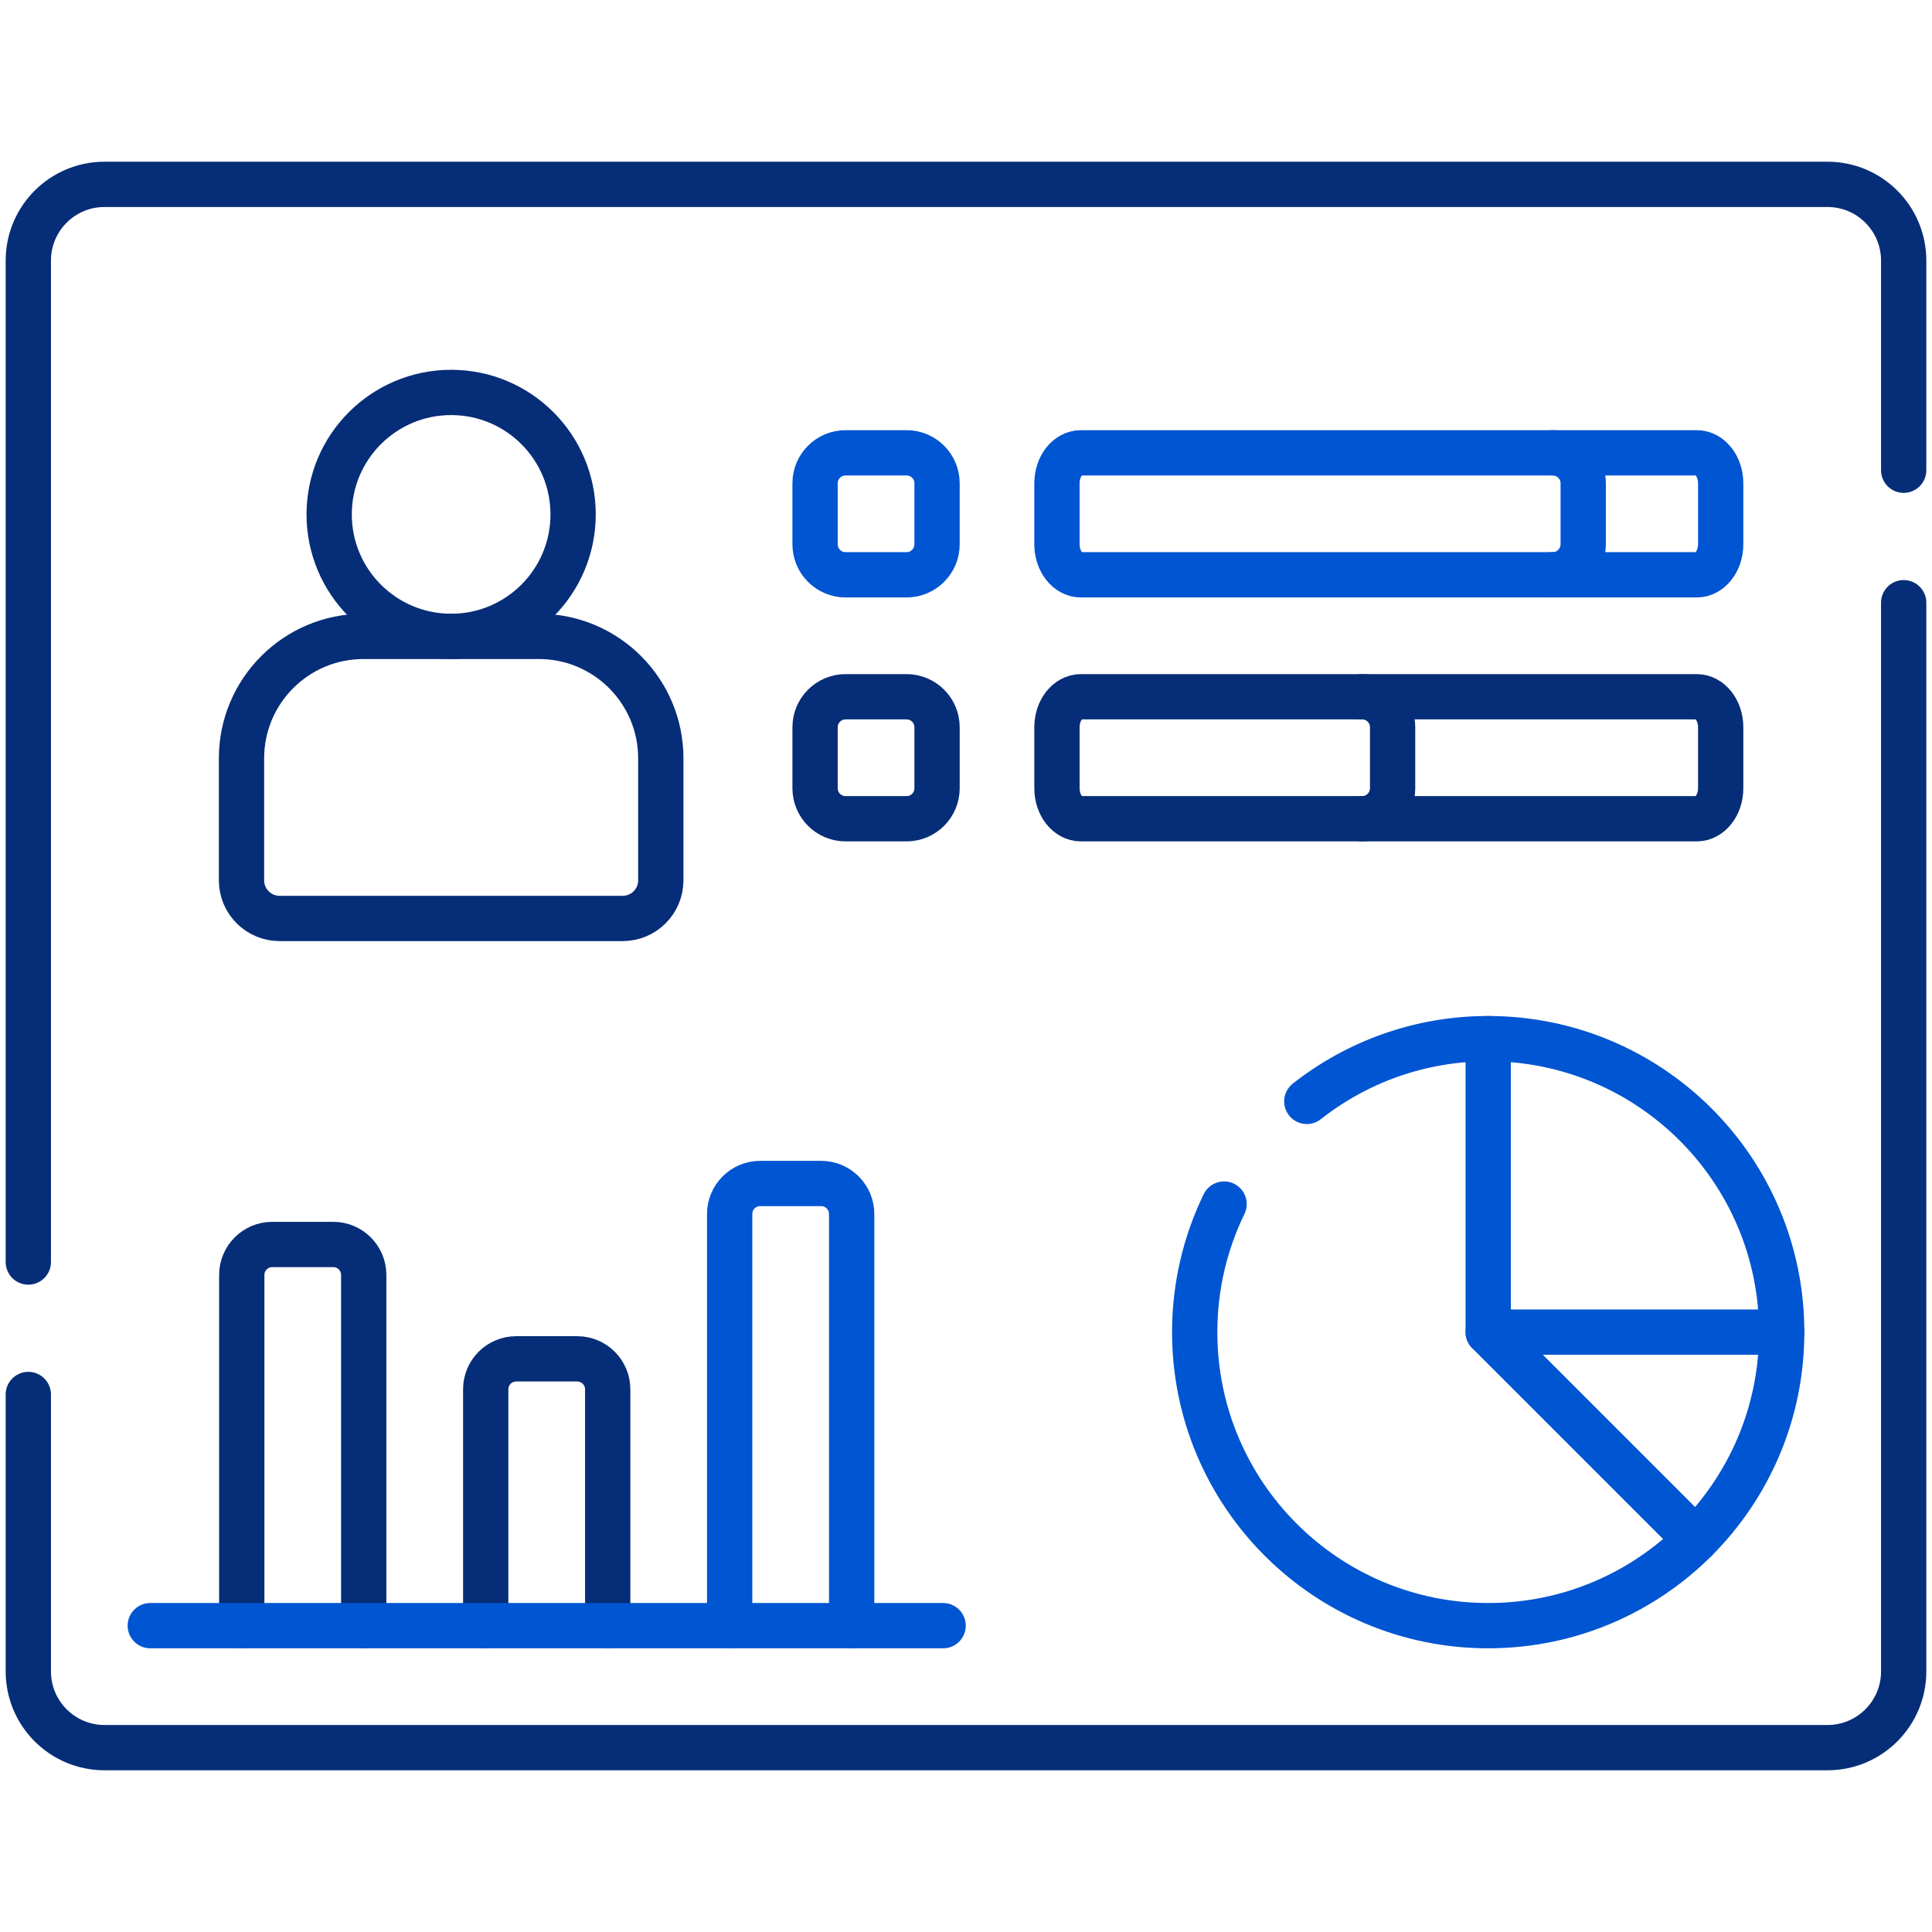 <svg width="64" height="64" viewBox="0 0 64 64" fill="none" xmlns="http://www.w3.org/2000/svg">
<path d="M24.171 53.852V40.215C24.171 39.657 24.623 39.205 25.181 39.205H27.202C27.76 39.205 28.212 39.657 28.212 40.215V53.852" stroke="#0055D2" stroke-width="1.5" stroke-miterlimit="10" stroke-linecap="round" stroke-linejoin="round"/>
<path d="M14.945 21.081C17.177 21.081 18.985 19.272 18.985 17.041C18.985 14.809 17.177 13 14.945 13C12.713 13 10.904 14.809 10.904 17.041C10.904 19.272 12.713 21.081 14.945 21.081Z" stroke="#062D77" stroke-width="1.5" stroke-miterlimit="10" stroke-linecap="round" stroke-linejoin="round"/>
<path d="M21.89 29.162V25.122C21.89 22.89 20.081 21.081 17.849 21.081H12.041C9.809 21.081 8 22.89 8 25.122V29.162C8 29.86 8.565 30.425 9.263 30.425H20.627C21.324 30.425 21.89 29.86 21.89 29.162Z" stroke="#062D77" stroke-width="1.5" stroke-miterlimit="10" stroke-linecap="round" stroke-linejoin="round"/>
<path d="M0.938 41.806V8.632C0.938 7.237 2.069 6.107 3.462 6.107H60.538C61.931 6.107 63.062 7.237 63.062 8.632V15.577" stroke="#062D77" stroke-width="1.5" stroke-miterlimit="10" stroke-linecap="round" stroke-linejoin="round"/>
<path d="M63.062 19.965V55.368C63.062 56.763 61.931 57.893 60.538 57.893H3.462C2.069 57.893 0.938 56.763 0.938 55.368V46.194" stroke="#062D77" stroke-width="1.5" stroke-miterlimit="10" stroke-linecap="round" stroke-linejoin="round"/>
<path d="M49.299 34.406V44.129L56.174 51.004" stroke="#0055D2" stroke-width="1.5" stroke-miterlimit="10" stroke-linecap="round" stroke-linejoin="round"/>
<path d="M59.022 44.129H49.299" stroke="#0055D2" stroke-width="1.5" stroke-miterlimit="10" stroke-linecap="round" stroke-linejoin="round"/>
<path d="M43.29 36.485C44.944 35.184 47.03 34.406 49.299 34.406C54.669 34.406 59.021 38.76 59.021 44.129C59.021 49.499 54.669 53.852 49.299 53.852C43.929 53.852 39.576 49.499 39.576 44.129C39.576 42.609 39.926 41.169 40.549 39.886" stroke="#0055D2" stroke-width="1.5" stroke-miterlimit="10" stroke-linecap="round" stroke-linejoin="round"/>
<path d="M30.031 19.041H28.011C27.453 19.041 27 18.588 27 18.03V16.01C27 15.452 27.453 15 28.011 15H30.031C30.589 15 31.041 15.452 31.041 16.01V18.03C31.041 18.588 30.589 19.041 30.031 19.041Z" stroke="#0055D2" stroke-width="1.5" stroke-miterlimit="10" stroke-linecap="round" stroke-linejoin="round"/>
<path d="M30.031 27.122H28.011C27.453 27.122 27 26.669 27 26.112V24.091C27 23.533 27.453 23.081 28.011 23.081H30.031C30.589 23.081 31.041 23.533 31.041 24.091V26.112C31.041 26.669 30.589 27.122 30.031 27.122Z" stroke="#062D77" stroke-width="1.5" stroke-miterlimit="10" stroke-linecap="round" stroke-linejoin="round"/>
<path d="M51.435 15C51.993 15 52.446 15.452 52.446 16.01V18.03C52.446 18.588 51.993 19.041 51.435 19.041" stroke="#0055D2" stroke-width="1.5" stroke-miterlimit="10" stroke-linecap="round" stroke-linejoin="round"/>
<path d="M45.122 23.081C45.68 23.081 46.132 23.533 46.132 24.091V26.112C46.132 26.669 45.68 27.122 45.122 27.122" stroke="#062D77" stroke-width="1.5" stroke-miterlimit="10" stroke-linecap="round" stroke-linejoin="round"/>
<path d="M56.208 19.041H35.805C35.367 19.041 35.013 18.588 35.013 18.03V16.01C35.013 15.452 35.367 15 35.805 15H56.208C56.645 15 57 15.452 57 16.01V18.03C57 18.588 56.645 19.041 56.208 19.041Z" stroke="#0055D2" stroke-width="1.5" stroke-miterlimit="10" stroke-linecap="round" stroke-linejoin="round"/>
<path d="M56.208 27.122H35.805C35.367 27.122 35.013 26.669 35.013 26.112V24.091C35.013 23.533 35.367 23.081 35.805 23.081H56.208C56.645 23.081 57 23.533 57 24.091V26.112C57 26.669 56.645 27.122 56.208 27.122Z" stroke="#062D77" stroke-width="1.5" stroke-miterlimit="10" stroke-linecap="round" stroke-linejoin="round"/>
<path d="M8.009 53.852V42.235C8.009 41.677 8.461 41.225 9.019 41.225H11.039C11.597 41.225 12.049 41.677 12.049 42.235V53.852" stroke="#062D77" stroke-width="1.5" stroke-miterlimit="10" stroke-linecap="round" stroke-linejoin="round"/>
<path d="M16.09 53.852V46.023C16.09 45.465 16.542 45.013 17.1 45.013H19.12C19.678 45.013 20.131 45.465 20.131 46.023V53.852" stroke="#062D77" stroke-width="1.5" stroke-miterlimit="10" stroke-linecap="round" stroke-linejoin="round"/>
<path d="M4.978 53.852H31.242" stroke="#0055D2" stroke-width="1.5" stroke-miterlimit="10" stroke-linecap="round" stroke-linejoin="round"/>
</svg>
